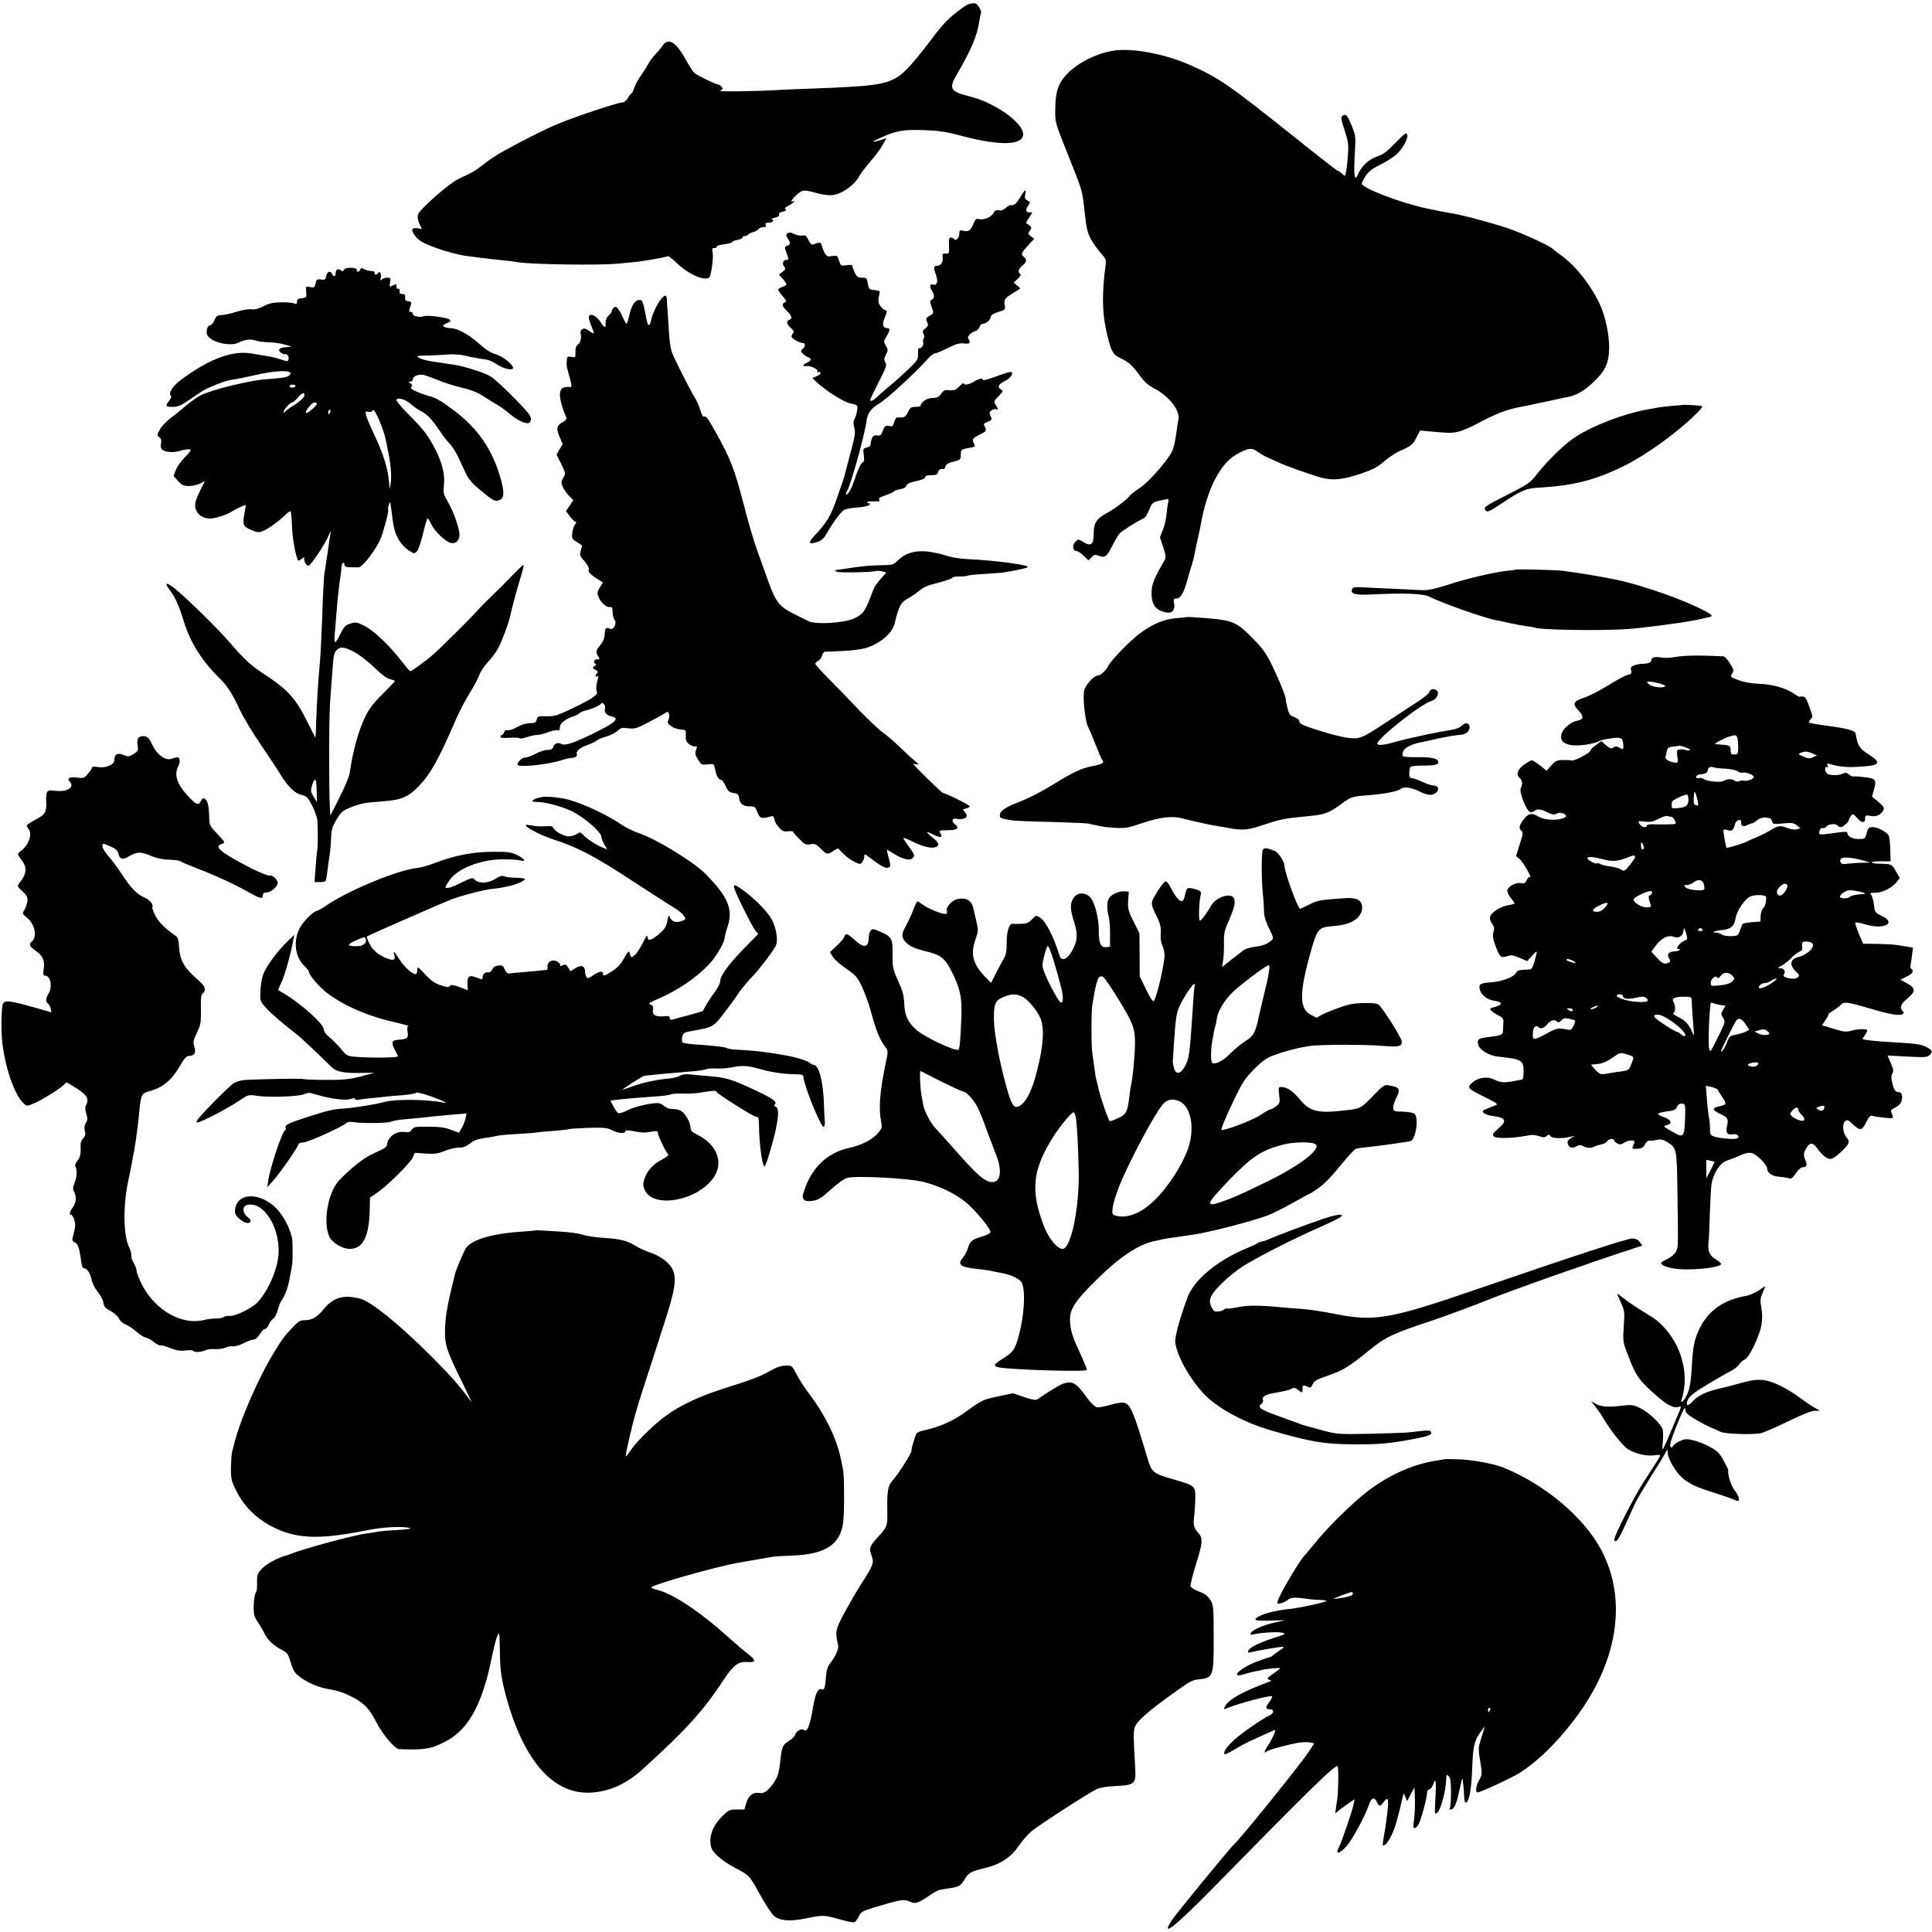 <?xml version="1.0" standalone="no"?>
<!DOCTYPE svg PUBLIC "-//W3C//DTD SVG 20010904//EN"
 "http://www.w3.org/TR/2001/REC-SVG-20010904/DTD/svg10.dtd">
<svg version="1.0" xmlns="http://www.w3.org/2000/svg"
 width="1301pt" height="1301pt" viewBox="0 0 1301 1301"
 preserveAspectRatio="xMidYMid meet">
<g transform="translate(0,1301) scale(0.1,-0.1)"
fill="#000000" stroke="none">
<path d="M6525 12983 c-26 -7 -121 -81 -165 -129 -20 -22 -60 -70 -88 -109
-109 -144 -179 -223 -224 -251 -86 -54 -164 -65 -568 -80 -91 -3 -190 -7 -220
-9 -179 -11 -433 -14 -411 -5 19 8 21 13 11 25 -7 8 -16 15 -21 15 -16 0 -144
62 -162 78 -10 8 -36 49 -58 89 -66 120 -118 152 -156 97 -10 -15 -33 -42 -50
-60 -18 -19 -40 -49 -49 -67 -9 -17 -31 -52 -49 -77 -18 -25 -38 -62 -44 -82
-7 -21 -16 -38 -19 -38 -4 0 -15 -14 -24 -30 -10 -18 -25 -30 -38 -30 -28 0
-304 -91 -420 -139 -87 -35 -214 -98 -380 -189 -36 -19 -92 -56 -125 -82 -62
-49 -83 -61 -175 -104 -68 -32 -267 -207 -276 -243 -4 -15 0 -39 10 -60 l17
-35 -25 4 c-14 3 -29 2 -35 -1 -18 -12 18 -65 59 -89 67 -38 234 -90 319 -98
25 -3 60 -7 76 -10 17 -2 55 -7 85 -10 68 -6 137 -14 170 -20 88 -15 560 -22
675 -9 33 3 80 8 105 10 57 5 222 34 228 40 3 3 30 -19 61 -48 80 -76 189
-123 218 -94 12 12 29 136 22 165 -6 28 -4 32 13 32 10 0 17 4 14 9 -3 5 19
12 49 16 30 3 55 10 55 15 0 4 16 11 35 14 19 4 35 11 35 16 0 6 6 10 14 10 8
0 21 6 28 13 7 6 22 13 33 15 11 2 25 10 31 18 6 8 21 14 34 14 16 0 20 4 16
15 -4 11 1 15 19 15 26 0 42 16 23 23 -7 2 2 7 20 11 22 5 32 12 28 21 -3 9 6
16 26 20 21 5 26 10 18 15 -9 6 -4 13 18 24 17 9 34 21 38 27 4 8 3 9 -4 5
-26 -16 -10 14 24 43 39 35 46 35 148 7 27 -7 67 -12 89 -10 63 5 152 67 185
131 7 12 30 44 52 70 76 92 88 108 108 145 l21 37 -45 -14 c-56 -17 -56 -11
-1 14 111 51 155 59 292 55 107 -4 153 -10 260 -39 262 -69 415 -64 415 11 0
78 -191 213 -361 255 -130 32 -142 52 -86 147 100 172 138 263 152 362 4 24 9
48 11 52 6 9 -15 50 -30 60 -12 8 -20 8 -51 1z"/>
<path d="M7500 12669 c-112 -17 -235 -78 -310 -152 -63 -64 -84 -125 -84 -247
-1 -84 0 -88 83 -295 105 -264 98 -239 116 -402 12 -106 18 -130 42 -175 14
-25 43 -66 64 -90 35 -39 39 -47 34 -83 -25 -188 -23 -317 4 -440 33 -143 42
-161 98 -188 54 -25 77 -46 134 -123 26 -36 56 -62 90 -79 103 -53 178 -150
164 -213 -3 -15 -8 -43 -10 -62 -14 -106 -25 -143 -49 -178 -59 -86 -149 -183
-201 -218 -31 -20 -61 -44 -68 -53 -19 -26 -98 -86 -152 -115 -71 -38 -90 -68
-90 -139 0 -74 -18 -89 -70 -57 -34 21 -34 21 -54 1 -22 -22 -18 -61 7 -61 9
0 31 -14 49 -32 l33 -32 20 21 c17 18 23 20 48 11 42 -16 54 -8 90 63 18 35
40 73 50 85 14 17 103 74 161 103 16 8 22 17 46 73 15 32 23 38 66 47 28 6 52
11 55 11 3 0 3 -12 0 -27 -4 -16 -8 -51 -11 -79 -2 -28 -13 -74 -24 -102 l-20
-50 22 -67 c21 -65 21 -67 3 -98 -59 -102 -79 -149 -81 -194 -4 -94 24 -134
103 -148 38 -6 57 21 48 66 -5 25 -2 29 17 29 27 0 49 38 73 125 9 33 22 79
30 102 7 24 16 57 19 75 3 18 12 61 20 96 8 34 17 77 20 95 42 239 130 414
240 476 80 46 106 49 147 17 19 -14 56 -35 84 -46 27 -12 58 -25 69 -31 36
-16 158 -60 240 -86 99 -32 162 -28 301 18 76 26 108 42 153 81 31 26 76 57
101 68 83 37 93 45 118 93 l25 48 76 -7 c127 -12 144 -11 192 2 25 8 68 26 95
40 158 84 215 106 334 128 14 2 59 12 100 21 41 9 86 18 100 21 14 3 32 7 40
9 8 2 31 7 50 10 60 10 114 40 177 99 81 75 106 127 109 227 2 88 -24 216 -61
296 -58 127 -162 261 -259 331 -28 20 -53 39 -56 43 -14 20 -219 114 -313 144
-121 40 -315 91 -380 100 -37 6 -65 11 -157 31 -175 36 -440 138 -440 168 0 7
12 30 26 51 19 29 44 49 95 74 39 19 87 49 108 67 46 40 87 114 77 139 -5 15
-18 6 -79 -57 -57 -59 -83 -79 -124 -92 -55 -18 -105 -65 -128 -119 -24 -58
-31 -10 -21 153 6 100 5 108 -22 174 -30 74 -38 81 -62 66 -12 -8 -10 -21 14
-96 25 -77 28 -98 23 -168 -3 -45 -9 -95 -13 -113 -6 -32 -6 -32 -27 -12 -11
10 -24 19 -29 19 -4 0 -130 98 -280 218 -453 362 -522 410 -721 497 -168 73
-382 113 -507 94z"/>
<path d="M6869 11680 c-29 -47 -38 -54 -65 -51 -5 0 -20 -8 -33 -20 -15 -14
-30 -19 -45 -15 -17 4 -26 0 -36 -19 -15 -28 -70 -50 -99 -40 -16 5 -23 -1
-36 -32 -19 -46 -32 -55 -67 -47 -25 5 -28 3 -28 -19 0 -28 -24 -54 -35 -37
-3 5 -13 10 -21 10 -12 0 -15 -10 -14 -37 3 -69 2 -74 -22 -71 -20 3 -23 -1
-20 -25 4 -33 -13 -57 -39 -57 -23 0 -23 -12 -5 -65 15 -42 5 -71 -20 -61 -22
8 -27 -13 -10 -39 20 -31 20 -52 1 -63 -14 -7 -14 -13 -1 -50 15 -41 15 -42
-14 -58 -25 -15 -27 -20 -17 -42 10 -21 8 -27 -11 -43 -18 -14 -21 -22 -13
-37 5 -10 6 -24 1 -32 -4 -7 -6 -19 -3 -27 6 -16 -16 -45 -28 -37 -5 3 -8 -14
-7 -37 1 -40 -2 -45 -68 -108 -38 -36 -90 -83 -116 -104 -25 -21 -63 -53 -83
-72 -35 -34 -55 -43 -55 -27 0 4 26 57 57 119 51 99 56 115 45 133 -10 17 -10
26 4 52 15 29 15 33 -1 60 -16 27 -15 30 4 62 24 39 27 56 7 56 -32 0 -38 27
-17 74 14 34 16 46 7 46 -17 0 -47 34 -50 57 -2 10 0 30 5 46 4 15 4 28 -2 28
-5 1 -13 3 -19 4 -5 1 -19 3 -30 4 -15 1 -21 11 -26 41 -6 37 -9 40 -39 40
-27 0 -35 6 -49 34 -9 19 -16 39 -16 45 0 7 -13 9 -39 5 -38 -6 -39 -5 -51 31
-11 35 -14 36 -46 31 -27 -6 -36 -3 -48 16 -8 13 -18 36 -21 51 -7 28 -12 29
-62 10 -7 -3 -20 11 -29 31 -14 29 -22 34 -40 30 -13 -3 -37 1 -55 10 -24 12
-35 13 -46 5 -11 -10 -11 -15 2 -35 20 -31 19 -41 -4 -49 -19 -6 -19 -8 -5
-47 17 -50 17 -48 -1 -48 -22 0 -30 -27 -14 -46 11 -14 9 -19 -11 -34 l-25
-19 21 -23 c37 -41 38 -48 5 -59 -17 -6 -31 -15 -31 -20 0 -4 14 -24 31 -44
26 -29 28 -36 15 -41 -24 -9 -20 -27 14 -59 33 -32 38 -50 15 -59 -22 -8 -18
-30 11 -55 19 -17 23 -26 15 -34 -6 -6 -11 -17 -11 -23 0 -13 54 -44 77 -44
18 0 17 -25 -2 -40 -14 -12 -14 -15 1 -31 9 -10 25 -21 35 -24 26 -9 24 -23
-6 -37 -29 -13 -34 -28 -7 -23 27 5 85 -22 76 -36 -4 -7 -3 -9 4 -5 6 3 13 2
17 -4 4 -6 -8 -16 -25 -23 l-30 -13 33 -31 c66 -60 185 -134 229 -141 34 -6
43 -12 42 -27 -3 -33 -9 -59 -21 -79 -7 -13 -7 -30 -1 -53 10 -39 8 -53 -34
-208 -16 -60 -31 -117 -33 -125 -2 -8 -23 -72 -48 -142 -44 -127 -67 -164
-161 -265 -36 -40 -29 -50 23 -34 29 8 46 22 62 49 58 99 106 162 129 171 14
5 54 12 89 14 35 3 68 10 74 16 8 8 8 11 -1 11 -7 0 -12 4 -12 8 0 4 20 7 45
6 36 -2 44 1 36 10 -8 10 2 17 44 31 30 11 55 22 55 26 0 4 18 10 39 14 25 4
41 13 44 24 3 12 22 22 66 31 38 8 61 18 61 26 0 10 13 14 41 14 32 0 42 4 46
20 5 19 15 25 36 21 5 -1 11 7 14 18 3 14 20 24 54 32 46 12 49 15 49 46 0 35
3 38 63 48 33 5 36 8 27 25 -17 31 -12 39 35 62 48 23 51 28 35 58 -8 15 -5
20 21 29 22 8 29 15 25 26 -3 8 -9 22 -12 30 -6 15 33 38 49 28 11 -7 8 6 -8
31 -14 21 -13 25 19 58 32 32 33 35 15 46 -25 16 -15 35 26 55 36 17 62 52 46
62 -6 3 -51 -10 -100 -29 -50 -18 -91 -30 -91 -25 0 15 -28 10 -62 -11 -35
-21 -68 -26 -68 -11 0 5 -14 -4 -30 -21 -25 -25 -37 -29 -66 -26 -31 4 -39 0
-57 -24 -16 -22 -29 -28 -58 -28 -36 0 -79 -28 -79 -52 0 -4 -16 -8 -35 -8
-29 0 -36 -5 -51 -35 -15 -33 -27 -39 -66 -36 -12 2 -20 -9 -26 -31 -6 -21
-14 -32 -23 -29 -34 9 -42 4 -54 -29 -10 -30 -16 -35 -39 -32 -29 3 -38 -12
-45 -69 -1 -4 -12 -10 -26 -13 -23 -6 -24 -9 -18 -51 4 -35 2 -46 -10 -51 -9
-3 -28 -42 -43 -87 -28 -85 -50 -127 -65 -127 -5 0 -3 10 5 23 24 37 120 381
131 472 8 54 28 83 85 117 56 34 248 211 333 307 15 17 34 31 42 31 9 0 48 16
87 36 57 29 80 35 110 31 39 -5 47 4 29 32 -10 15 15 41 52 54 11 4 21 16 24
27 3 11 13 20 22 20 23 1 48 22 52 45 3 14 19 24 52 34 46 14 48 16 43 45 -7
39 -2 46 54 81 25 15 47 29 49 31 2 2 -7 12 -20 22 l-23 19 28 26 c16 15 23
28 16 32 -18 11 -11 36 15 57 29 22 32 40 10 58 -22 18 -19 26 27 76 l42 46
-22 17 c-20 15 -21 18 -7 38 14 20 14 23 -6 37 l-21 15 22 35 22 36 -21 0
c-25 0 -27 17 -6 47 14 20 14 23 -6 33 -17 9 -20 18 -15 41 3 16 3 29 1 29 -3
0 -19 -22 -36 -50z"/>
<path d="M2316 11193 c-5 -12 -9 -13 -21 -3 -18 15 -35 5 -35 -21 0 -23 -15
-25 -24 -4 -9 25 -33 17 -39 -13 -5 -25 -10 -28 -35 -24 -27 3 -31 1 -37 -27
-6 -27 -9 -30 -37 -24 -29 6 -30 5 -26 -33 3 -37 2 -39 -29 -42 -26 -3 -33 -8
-33 -24 0 -16 -4 -18 -17 -12 -10 5 -49 9 -88 8 -55 0 -81 -6 -120 -26 -34
-17 -60 -24 -82 -21 -18 3 -62 -4 -102 -17 -38 -12 -84 -22 -102 -22 -26 -1
-34 -7 -45 -35 -8 -18 -21 -33 -29 -33 -19 0 -31 -48 -18 -69 30 -48 155 -76
210 -48 40 21 83 26 113 14 14 -5 54 -11 90 -12 36 -1 85 -8 110 -16 l45 -14
-42 -3 c-47 -3 -58 -23 -23 -42 11 -6 20 -8 20 -4 0 3 6 1 14 -5 8 -7 12 -20
9 -30 -4 -17 -7 -17 -56 0 -29 9 -73 20 -99 23 -26 4 -67 10 -90 15 -130 24
-287 -34 -481 -178 -54 -39 -87 -94 -66 -106 5 -4 1 -18 -11 -32 -29 -37 -25
-43 23 -43 36 0 56 9 123 55 43 31 93 62 109 69 87 39 136 56 181 61 27 4 83
15 124 25 164 40 295 41 247 1 -15 -12 -52 -18 -157 -25 -105 -7 -359 -69
-435 -106 -23 -11 -67 -42 -98 -68 -30 -26 -79 -66 -109 -88 -29 -23 -63 -58
-73 -79 -19 -35 -19 -37 -2 -49 12 -10 15 -21 11 -43 -4 -20 -1 -33 10 -42 19
-16 73 -20 111 -9 42 13 75 16 79 9 3 -4 -15 -26 -40 -51 -24 -24 -51 -62 -60
-85 l-15 -41 31 -34 c25 -27 38 -33 73 -33 23 0 57 8 75 17 l32 16 -29 -57
c-16 -32 -31 -70 -35 -85 -13 -58 33 -110 98 -110 36 0 119 27 146 47 14 10
86 45 94 45 2 0 0 -19 -5 -42 -18 -92 -14 -103 41 -126 45 -19 54 -19 83 -7
35 14 112 71 153 112 14 14 28 22 31 19 4 -3 7 -46 9 -94 1 -75 25 -209 41
-235 3 -4 14 0 25 10 11 9 18 13 17 8 -5 -19 12 -55 27 -55 16 0 111 142 138
205 14 34 16 36 11 10 -6 -37 -12 -76 -20 -135 -10 -65 -14 -91 -20 -130 -3
-19 -7 -87 -10 -150 -7 -205 -16 -404 -20 -440 -12 -130 -22 -288 -26 -417 -1
-57 -4 -101 -6 -100 -1 2 -23 46 -49 97 -83 170 -134 226 -314 343 -68 44
-127 99 -210 197 -76 90 -292 301 -372 366 -60 47 -75 43 -34 -10 36 -48 61
-103 94 -211 45 -145 123 -268 248 -390 44 -43 85 -107 129 -205 22 -47 82
-148 135 -225 52 -77 115 -171 138 -210 53 -85 101 -131 146 -139 29 -6 38
-15 67 -69 18 -34 34 -80 36 -102 5 -61 4 -177 -1 -201 -2 -11 -7 -64 -11
-117 l-7 -97 35 0 c20 0 38 3 40 8 3 4 8 34 12 67 3 33 10 78 14 101 4 22 9
73 10 113 2 62 7 81 36 130 28 48 43 62 82 78 75 32 108 38 233 47 125 9 170
29 241 103 78 81 132 177 249 448 24 55 66 135 93 178 27 43 56 97 64 120 8
23 34 62 57 87 24 25 56 67 70 94 24 43 73 173 81 216 7 36 46 182 70 259 14
46 23 86 21 88 -2 2 -34 -29 -72 -68 -38 -40 -102 -104 -143 -143 -41 -39 -83
-82 -95 -96 -27 -33 -251 -256 -296 -295 -50 -44 -148 -115 -157 -115 -4 0
-30 30 -58 67 -76 100 -190 209 -252 239 -49 24 -58 26 -93 15 -33 -10 -43
-20 -66 -66 -37 -76 -46 -78 -40 -8 3 32 8 99 12 148 4 50 8 97 9 105 1 8 6
47 10 85 5 39 10 73 11 78 1 4 2 21 3 37 1 30 21 44 21 15 0 -10 11 -15 38
-15 20 0 45 0 55 -1 29 0 126 128 154 204 23 63 53 180 47 188 -2 4 0 18 5 31
9 21 10 21 11 3 1 -11 3 -27 5 -36 1 -8 6 -42 10 -75 11 -96 48 -162 117 -207
27 -17 28 -16 45 0 10 10 29 64 42 121 13 56 27 102 30 102 3 0 15 -18 25 -40
24 -49 95 -117 132 -126 37 -9 64 23 57 69 -9 57 -43 150 -77 207 -30 51 -32
59 -26 119 7 75 -18 165 -75 266 -42 75 -70 110 -167 208 -43 43 -78 85 -78
92 0 23 60 7 95 -25 17 -15 44 -35 62 -44 42 -21 73 -50 112 -106 17 -25 39
-55 48 -68 9 -13 29 -37 44 -53 15 -17 40 -55 54 -85 14 -30 37 -79 51 -110
20 -43 44 -70 101 -117 87 -72 98 -77 130 -63 31 15 30 61 -3 168 -58 187
-155 322 -319 443 -78 58 -115 79 -160 89 -16 4 -51 17 -78 28 -36 16 -45 24
-37 33 8 10 6 16 -7 24 -17 10 -17 10 0 11 9 0 17 7 17 15 0 22 37 37 72 30
17 -4 62 -20 101 -36 38 -16 110 -39 159 -50 57 -13 105 -32 136 -53 26 -17
70 -44 97 -60 28 -16 67 -45 89 -64 38 -34 92 -62 120 -62 21 0 28 30 13 54
-33 50 -222 237 -263 261 -45 27 -185 71 -254 80 -19 2 -48 7 -65 10 -16 2
-50 7 -75 11 -46 6 -100 25 -100 34 0 3 33 6 73 6 39 1 100 4 135 7 37 3 85
-1 115 -8 29 -8 73 -16 99 -20 58 -7 73 -12 118 -41 40 -26 95 -39 104 -26 11
18 -63 81 -115 96 -34 10 -70 33 -112 71 -71 63 -147 105 -191 105 -17 0 -38
5 -46 10 -12 7 -8 12 18 23 26 11 30 16 20 25 -17 14 -148 31 -172 23 -27 -11
-76 -1 -76 15 0 8 -7 14 -15 14 -11 0 -12 5 -5 26 14 37 13 42 -12 46 -17 2
-22 9 -20 26 3 17 -2 22 -17 22 -12 0 -20 3 -20 8 3 19 -2 33 -11 27 -5 -3
-10 3 -10 15 0 17 -3 19 -19 10 -29 -15 -31 -13 -24 20 5 27 3 30 -19 30 -13
0 -30 -6 -37 -12 -10 -11 -11 -8 -7 14 5 28 -8 47 -19 28 -9 -14 -25 -12 -22
3 1 7 -8 12 -23 12 -14 0 -35 6 -47 12 -17 10 -22 10 -27 -2 -6 -18 -27 -20
-23 -3 3 19 -80 20 -87 1z m-326 -783 c0 -5 -9 -10 -20 -10 -11 0 -20 5 -20
10 0 6 9 10 20 10 11 0 20 -4 20 -10z m60 -61 c0 -15 -31 -44 -80 -74 -25 -15
-48 -33 -52 -39 -6 -8 -8 -8 -8 0 0 15 43 64 57 64 6 0 24 15 40 34 26 31 43
37 43 15z m84 -57 c2 -4 -13 -22 -35 -40 -29 -25 -39 -29 -39 -17 0 17 43 65
59 65 5 0 12 -3 15 -8z m90 -57 c-4 -8 -8 -15 -10 -15 -2 0 -4 7 -4 15 0 8 4
15 10 15 5 0 7 -7 4 -15z m316 -25 c19 -38 48 -116 55 -149 2 -9 11 -51 19
-93 19 -88 25 -180 15 -223 l-7 -30 -1 35 c-6 96 -36 196 -104 340 -25 52 -48
108 -52 124 -5 25 -4 28 14 23 12 -3 24 -1 27 4 9 15 13 11 34 -31z m-154
-1591 c33 -17 93 -63 134 -103 49 -48 86 -76 108 -80 17 -4 32 -10 32 -12 0
-2 -37 -41 -83 -87 -63 -62 -92 -100 -119 -157 -45 -92 -83 -232 -103 -375 -3
-22 -33 -95 -67 -162 -34 -68 -62 -123 -62 -123 -11 0 -13 624 -3 765 4 55 10
134 13 175 10 141 12 151 30 171 24 27 53 24 120 -12z m-255 -901 c1 -24 2
-58 3 -75 1 -18 1 -33 0 -33 -1 0 -12 16 -23 36 -19 31 -20 40 -10 75 16 51
29 50 30 -3z"/>
<path d="M4453 10998 c-25 -29 -61 -103 -69 -146 -8 -41 -21 -41 -29 1 -26
133 -28 137 -50 137 -30 0 -53 -38 -68 -106 -6 -30 -14 -54 -18 -54 -4 0 -12
15 -20 33 -7 17 -21 45 -32 60 -15 22 -22 25 -33 16 -8 -6 -14 -17 -14 -23 0
-6 -9 -19 -20 -29 -17 -14 -26 -42 -21 -69 2 -17 -19 -6 -30 15 -15 28 -48 57
-65 57 -23 0 -25 -18 -4 -70 26 -65 26 -65 -11 -39 -24 17 -35 20 -48 12 -9
-6 -14 -17 -12 -25 8 -32 2 -62 -16 -77 -14 -11 -19 -27 -18 -53 1 -35 0 -37
-27 -31 -22 4 -28 2 -30 -13 0 -11 -2 -26 -3 -34 0 -8 3 -28 8 -45 31 -110 31
-115 11 -111 -11 2 -29 0 -41 -5 -36 -13 -28 -88 20 -199 5 -10 -3 -21 -23
-32 -42 -24 -46 -41 -22 -99 l21 -49 -21 -36 -20 -35 31 -63 c30 -62 31 -65
14 -93 -14 -26 -15 -35 -4 -60 7 -17 26 -44 42 -61 l30 -30 -25 -37 -25 -37
25 -33 c14 -19 31 -36 37 -38 9 -3 9 -8 -1 -19 -7 -8 -15 -33 -18 -55 -5 -38
-3 -42 30 -63 20 -12 36 -22 36 -23 0 -1 -4 -17 -9 -35 -9 -30 -7 -37 25 -71
20 -23 32 -45 29 -54 -7 -17 10 -36 60 -67 l35 -22 -21 -34 c-18 -30 -19 -39
-9 -63 16 -39 54 -73 76 -69 15 2 19 -4 19 -33 0 -20 6 -44 13 -52 18 -21 -5
-70 -27 -62 -32 13 -36 9 -39 -34 -2 -32 -12 -54 -32 -78 -29 -32 -30 -51 -7
-80 7 -10 4 -13 -12 -13 -12 0 -21 -6 -21 -15 0 -8 5 -15 12 -15 6 0 3 -6 -7
-14 -18 -13 -18 -14 4 -26 17 -9 20 -15 12 -23 -15 -15 -14 -30 1 -21 8 5 9 0
4 -17 -12 -42 -14 -74 -6 -90 10 -18 -53 -57 -200 -125 -70 -33 -94 -39 -142
-37 -54 1 -58 0 -64 -23 -5 -20 -12 -24 -47 -24 -25 0 -57 -10 -85 -26 -24
-14 -52 -24 -63 -21 -12 3 -20 -1 -24 -14 -4 -10 -11 -19 -16 -19 -5 0 -9 -5
-9 -11 0 -8 21 -10 65 -7 36 2 65 1 65 -4 0 -4 21 0 48 8 26 9 57 15 69 15 13
0 44 7 70 17 27 10 56 17 66 14 13 -2 17 3 17 21 0 26 39 57 90 72 14 4 32 14
41 22 9 7 28 16 41 18 36 7 95 33 103 45 11 18 36 -10 29 -32 -7 -25 10 -45
46 -53 57 -12 22 -44 -135 -119 -123 -60 -181 -79 -205 -66 -24 13 -47 4 -55
-21 -5 -14 -16 -19 -39 -19 -18 0 -55 -12 -82 -27 -27 -14 -59 -26 -70 -25
-22 2 -61 -43 -46 -51 27 -15 220 8 297 35 17 6 42 12 56 13 34 2 49 13 43 28
-7 19 24 44 76 62 24 9 51 21 60 29 8 7 36 19 62 26 26 7 60 24 75 37 23 22
32 24 73 19 42 -6 56 -2 133 38 47 25 97 52 111 61 23 15 25 15 31 -4 3 -11 1
-29 -4 -40 -9 -16 -6 -23 19 -41 16 -12 46 -22 65 -23 35 -2 35 -3 33 -40 -2
-31 3 -43 22 -58 14 -11 32 -17 41 -15 14 3 15 -1 6 -24 -9 -22 -6 -34 13 -65
22 -35 25 -37 66 -32 42 4 42 4 49 -32 9 -46 22 -71 39 -71 7 0 21 -19 32 -42
16 -36 25 -44 53 -48 29 -4 35 -9 38 -35 5 -38 27 -55 73 -55 32 0 37 -4 49
-36 15 -42 28 -49 75 -36 33 10 35 9 41 -17 3 -15 17 -40 32 -55 20 -22 32
-27 59 -24 19 2 34 1 34 -2 0 -4 19 -26 42 -49 37 -38 45 -42 75 -36 30 5 38
2 69 -29 42 -42 44 -42 85 -17 l31 19 37 -37 c21 -21 55 -45 76 -55 37 -18 39
-18 52 0 7 10 13 26 13 37 0 18 2 18 33 -5 73 -57 108 -76 126 -71 20 5 21 12
2 79 -6 21 -9 39 -8 41 2 1 19 -8 38 -21 52 -35 107 -52 126 -40 27 17 25 27
-17 83 -22 30 -39 56 -36 58 2 2 26 -7 53 -20 67 -35 127 -51 157 -43 37 9 32
29 -14 66 -23 18 -39 34 -37 36 2 2 22 -6 45 -18 46 -22 63 -18 44 12 -11 17
-8 19 45 19 68 0 88 14 54 40 -28 21 -20 45 13 37 29 -7 66 3 66 19 0 8 -7 21
-15 29 -14 14 -13 16 10 22 14 3 25 10 25 14 0 9 -164 90 -180 90 -8 0 -200
188 -200 196 0 1 10 0 23 -3 18 -4 16 0 -13 24 -19 15 -66 58 -105 96 -38 37
-88 80 -111 95 -22 15 -94 83 -160 151 -65 69 -158 165 -206 213 -49 49 -88
93 -88 98 0 5 9 14 20 20 11 6 23 22 26 35 3 14 11 25 18 26 6 0 58 2 116 5
57 2 129 11 159 20 99 29 184 103 197 172 4 20 15 60 25 87 16 42 27 55 67 77
26 15 60 38 75 52 15 14 46 30 70 37 103 27 147 41 152 50 3 4 25 8 49 7 24 0
48 2 54 6 5 3 56 8 113 11 57 4 115 8 129 10 103 18 147 28 159 35 25 14 -211
46 -404 55 -56 3 -112 12 -148 25 -32 11 -91 23 -131 27 -83 6 -144 -14 -193
-64 -26 -26 -34 -28 -108 -29 -44 -1 -101 -4 -127 -8 -27 -3 -67 -8 -90 -12
-24 -3 -52 -7 -63 -9 -11 -2 -24 -4 -30 -5 -5 -1 -1 -5 10 -10 20 -8 236 -4
265 5 8 3 27 1 42 -3 l27 -7 -38 -43 c-22 -24 -44 -55 -49 -70 -54 -147 -65
-164 -127 -195 -64 -32 -260 -45 -310 -20 -11 5 -49 24 -85 42 -111 54 -134
82 -185 222 -18 52 -52 146 -75 209 -23 63 -66 210 -95 325 -57 220 -87 299
-183 470 -55 100 -69 118 -84 109 -4 -3 -14 17 -22 44 -8 27 -26 68 -41 91
-30 49 -126 238 -149 295 -9 22 -19 86 -22 150 -4 61 -8 125 -9 141 -2 17 -4
45 -4 63 -1 38 -10 40 -38 10z"/>
<path d="M11337 10284 c-1 -1 -36 -4 -77 -7 -41 -4 -86 -9 -100 -12 -14 -3
-50 -9 -80 -15 -146 -27 -352 -106 -463 -177 -76 -48 -188 -156 -265 -253 -48
-62 -58 -69 -206 -144 -138 -70 -154 -80 -146 -97 13 -23 21 -20 132 54 110
73 148 89 226 93 243 14 386 51 587 151 143 72 347 219 465 335 53 51 61 63
45 65 -33 4 -116 8 -118 7z"/>
<path d="M10207 9174 c-1 -1 -29 -5 -62 -8 -92 -11 -267 -52 -399 -95 -88 -28
-132 -37 -170 -35 -28 1 -114 5 -191 9 -77 3 -170 8 -207 10 -55 3 -67 1 -73
-13 -12 -32 20 -40 133 -35 217 11 348 6 390 -16 73 -39 371 -144 441 -156 17
-3 59 -12 93 -20 35 -8 86 -17 113 -21 28 -3 52 -8 55 -9 28 -17 442 -24 630
-11 117 8 433 51 495 68 22 5 45 11 52 12 41 7 19 23 -112 83 -133 61 -381
143 -510 169 -143 28 -220 41 -360 60 -45 6 -312 13 -318 8z"/>
<path d="M7987 8854 c-1 -1 -33 -4 -70 -7 -79 -7 -155 -39 -237 -99 -67 -49
-196 -181 -217 -222 -18 -35 -52 -65 -74 -66 -22 0 -78 -61 -87 -96 -13 -46 4
-206 26 -251 11 -21 34 -76 52 -123 18 -47 37 -91 43 -98 15 -19 0 -28 -67
-41 -73 -14 -129 -40 -273 -129 -61 -38 -156 -87 -210 -108 -105 -41 -138 -62
-140 -93 -2 -20 6 -23 80 -35 15 -3 136 -8 270 -11 133 -4 245 -9 248 -11 3
-2 19 -6 35 -8 16 -3 40 -8 54 -11 14 -4 57 -8 96 -10 61 -3 86 1 175 32 126
42 205 51 280 30 58 -16 182 -43 239 -52 19 -3 46 -7 60 -10 91 -18 133 -15
218 14 115 38 156 48 225 55 31 3 83 9 115 12 92 9 123 21 196 74 76 56 79 56
186 65 112 8 203 26 222 42 20 18 73 11 128 -17 54 -28 90 -29 114 -5 20 20
10 45 -19 45 -13 0 -47 11 -77 25 -29 14 -61 25 -70 25 -14 0 -18 8 -18 33 0
17 4 37 8 42 4 6 43 10 87 10 83 -1 108 7 99 30 -8 20 -57 28 -151 26 -45 -1
-84 3 -87 8 -4 5 -1 21 5 35 11 24 63 48 129 60 14 2 43 9 65 14 22 6 56 13
75 16 19 3 46 8 60 11 13 2 40 6 58 7 38 2 67 34 56 62 -8 21 -30 20 -53 -3
-11 -11 -41 -23 -68 -26 -74 -11 -280 -54 -358 -76 -90 -26 -132 -31 -140 -19
-15 25 294 271 363 289 33 9 56 49 40 68 -16 19 -46 16 -53 -7 -3 -11 -40 -41
-81 -67 -41 -27 -132 -86 -202 -132 -172 -114 -186 -120 -269 -109 -38 5 -125
27 -195 50 -102 32 -128 44 -128 59 0 11 -12 22 -34 30 -30 11 -36 19 -47 63
-7 28 -12 54 -11 58 3 13 -44 129 -93 230 -37 75 -64 113 -118 168 -131 133
-137 135 -415 154 -23 1 -43 2 -45 0z"/>
<path d="M11289 8587 c-36 -7 -81 -9 -100 -5 -40 8 -69 2 -69 -17 0 -16 -22
-25 -60 -25 -16 0 -41 -5 -55 -10 -22 -8 -26 -15 -21 -34 5 -21 2 -25 -24 -31
-16 -3 -73 -34 -127 -68 -54 -34 -127 -72 -163 -84 -77 -26 -84 -42 -40 -88
38 -40 35 -60 -12 -69 -40 -7 -95 -54 -103 -89 -11 -41 9 -64 62 -74 49 -9
153 5 193 27 10 6 46 14 80 18 64 9 76 4 80 -33 5 -42 1 -46 -23 -31 -15 10
-27 12 -37 6 -21 -14 -25 -13 -58 14 l-29 25 -36 -26 c-21 -14 -37 -32 -37
-38 0 -14 -109 -71 -125 -66 -5 2 -31 3 -58 3 -41 0 -51 -4 -80 -36 l-32 -36
-44 35 c-24 19 -49 35 -56 35 -7 0 -31 -14 -53 -30 -45 -32 -55 -67 -27 -90
17 -14 19 -43 6 -68 -13 -24 39 -156 63 -160 10 -2 23 1 29 7 16 16 43 13 88
-9 28 -15 44 -18 57 -11 22 12 48 9 64 -7 8 -8 5 -14 -16 -22 -46 -17 -127
-12 -164 10 -45 27 -66 25 -95 -10 -35 -41 -43 -69 -23 -83 14 -11 13 -20 -10
-92 l-25 -80 24 -20 c24 -19 88 -133 69 -121 -5 3 -14 -6 -21 -20 -10 -22 -17
-25 -40 -21 -35 7 -91 -25 -91 -52 0 -11 12 -34 26 -51 15 -17 25 -33 22 -35
-2 -3 -21 -7 -43 -11 -48 -7 -111 -47 -120 -75 -5 -14 0 -30 12 -48 15 -21 17
-32 10 -57 -7 -24 -4 -45 13 -92 28 -77 38 -85 79 -71 27 9 40 8 83 -11 l52
-22 33 36 c38 41 38 41 17 -35 -15 -52 -19 -58 -43 -58 -52 0 -76 -6 -83 -23
-11 -26 -97 -59 -167 -63 -73 -5 -85 -12 -76 -48 10 -38 50 -70 97 -76 56 -8
59 -27 7 -41 -37 -10 -40 -13 -27 -26 8 -8 30 -23 49 -32 26 -13 34 -23 33
-42 -1 -14 -2 -39 -3 -57 -1 -34 -4 -35 -116 -49 -49 -6 -59 -15 -51 -48 9
-36 71 -74 131 -81 163 -17 175 -25 175 -100 0 -37 -4 -55 -12 -56 -7 0 -22
-2 -33 -5 -77 -17 -111 -16 -150 5 -54 28 -126 13 -165 -34 -18 -22 -5 -32
109 -88 66 -33 80 -43 65 -49 -11 -4 -37 -14 -58 -23 -34 -13 -38 -17 -25 -29
8 -8 30 -16 49 -19 103 -14 113 -32 48 -88 -34 -30 -40 -40 -31 -50 18 -19
136 -15 245 7 15 3 43 0 62 -7 28 -10 38 -10 51 1 14 12 18 12 25 0 10 -16 72
-19 130 -6 l35 7 -27 -15 c-19 -12 -25 -21 -21 -37 8 -28 29 -35 59 -18 20 10
29 10 44 1 24 -14 55 -15 79 -2 10 5 31 11 46 14 16 3 33 12 37 21 10 16 48
21 48 5 0 -5 9 -14 21 -20 16 -9 26 -8 44 4 32 21 79 22 71 1 -3 -8 -9 -21
-12 -29 -4 -11 3 -14 31 -12 29 1 40 8 52 29 8 16 21 27 31 26 9 -2 32 1 50 5
25 6 40 3 68 -14 66 -42 66 -40 70 -353 5 -362 6 -355 -11 -387 -8 -16 -35
-38 -61 -50 -39 -19 -44 -25 -32 -36 7 -8 40 -19 73 -25 99 -19 325 3 325 30
0 5 -16 18 -35 30 -42 25 -56 55 -50 113 3 24 7 113 9 198 3 85 8 173 11 195
12 75 59 146 105 160 14 4 51 18 82 32 40 18 65 23 85 18 33 -8 103 -79 103
-104 0 -29 34 -52 81 -55 24 -2 53 -7 65 -10 16 -6 26 1 47 33 16 24 35 41 47
41 27 0 32 13 16 51 -14 35 -12 47 14 87 21 31 41 27 69 -14 13 -19 37 -44 52
-55 34 -24 53 -17 117 44 46 45 51 61 26 88 -24 27 -30 92 -10 108 15 12 21
10 49 -16 53 -50 64 -49 93 8 22 44 28 50 47 44 12 -4 49 -9 81 -12 63 -6 60
-8 40 41 -3 8 6 18 24 25 16 7 35 23 42 35 16 31 10 71 -12 71 -24 0 -34 14
-46 64 -8 32 -7 49 1 62 9 14 7 29 -10 69 l-22 52 133 -7 c117 -6 134 -5 149
10 25 24 21 32 -22 55 -38 19 -62 22 -277 35 -82 5 -145 13 -151 18 -2 2 6 15
17 29 10 14 16 28 13 32 -10 9 -64 7 -107 -5 -31 -9 -50 -7 -95 6 -31 9 -66
20 -79 24 l-23 6 25 38 c14 20 22 37 18 37 -4 0 9 10 28 21 19 12 43 30 54 41
23 25 42 22 201 -24 130 -39 196 -50 217 -37 10 7 10 11 0 21 -22 22 -13 46
33 85 57 47 56 69 -4 102 l-44 24 41 20 c40 18 53 39 33 52 -6 3 -8 15 -5 28
2 12 7 43 10 69 l6 47 -33 5 c-19 3 -52 9 -74 12 -22 4 -83 7 -135 8 l-94 1
-29 68 c-16 38 -26 72 -23 75 4 3 30 -2 60 -11 130 -41 224 5 115 57 -42 20
-44 23 -50 74 -4 29 -12 59 -19 67 -9 11 -5 14 29 13 46 0 115 34 144 74 l20
26 -27 46 c-28 48 -28 48 -113 50 -70 2 -61 16 11 16 l67 0 -2 78 c-1 42 -6
84 -10 94 -13 25 -73 58 -107 58 -28 0 -32 -4 -42 -40 -10 -39 -12 -40 -55
-40 -42 0 -75 18 -75 42 0 7 -17 8 -47 4 -121 -17 -143 -18 -143 -8 0 22 12
41 24 36 7 -3 19 2 26 11 14 17 65 21 75 5 3 -5 13 -10 21 -10 15 0 54 35 54
48 0 5 6 17 14 27 13 17 15 17 43 -15 31 -35 53 -34 53 2 0 18 4 19 35 14 39
-8 69 5 86 36 10 18 6 25 -32 58 l-43 36 13 47 c19 66 12 75 -61 83 -35 5 -69
7 -76 5 -8 -1 -22 5 -32 14 -14 13 -23 14 -39 6 -27 -15 -94 -14 -109 1 -16
16 -16 52 0 42 8 -5 9 -2 5 11 -6 14 -4 16 15 10 58 -17 108 -23 182 -19 158
7 174 25 76 86 -59 37 -73 61 -84 138 -3 20 -58 35 -194 53 -62 8 -116 17
-119 21 -3 3 1 14 10 23 16 19 17 14 -23 121 -8 21 -19 32 -31 32 -10 0 -20
-1 -21 -2 -2 -2 -16 7 -33 18 -55 39 -143 65 -234 69 -56 2 -106 11 -144 25
-56 21 -58 22 -43 44 13 21 12 26 -15 69 -16 26 -35 47 -42 47 -6 1 -66 3
-132 5 -71 2 -147 -1 -186 -8z m-109 -181 c35 -11 41 -16 27 -21 -25 -10 -88
1 -106 20 -14 13 -13 15 9 15 14 0 45 -7 70 -14z m517 -358 c4 -7 8 -37 8 -65
0 -44 -3 -53 -17 -53 -10 0 -21 0 -25 0 -5 0 -8 11 -9 25 -1 33 -4 36 -55 40
-24 2 -46 4 -49 4 -11 2 61 41 92 50 45 13 46 13 55 -1z m-343 -72 c22 -8 33
-16 25 -18 -8 -3 -21 -2 -29 2 -8 3 -21 5 -27 4 -7 -1 -18 -2 -24 -3 -6 -1 -8
-17 -4 -45 7 -42 6 -43 -18 -41 -35 4 -67 23 -62 38 2 6 6 24 9 39 5 22 12 27
44 31 20 2 39 4 42 5 3 1 23 -4 44 -12z m851 -40 l30 -13 -26 -12 c-21 -11
-33 -10 -65 4 -35 15 -37 18 -19 25 28 12 46 11 80 -4z m-588 -102 c35 -2 72
-9 84 -18 12 -8 28 -12 35 -9 17 6 74 -15 74 -28 0 -14 -41 -31 -65 -26 -13 2
-29 0 -36 -4 -7 -4 -21 -2 -32 6 -17 12 -49 10 -72 -4 -16 -11 -100 -4 -126
10 -13 7 -25 12 -26 11 -2 -1 -10 -2 -19 -2 -26 0 -9 25 18 26 31 1 48 11 48
29 0 17 20 25 40 18 8 -4 43 -8 77 -9z m-184 -220 c5 -27 3 -31 -12 -27 -13 3
-17 13 -16 41 1 20 3 42 4 47 3 13 16 -22 24 -61z m-63 11 c0 -40 -17 -53 -76
-57 -40 -3 -41 -2 -35 42 1 11 76 48 99 49 7 1 12 -12 12 -34z m-116 -115 c7
0 18 -11 24 -25 12 -25 11 -25 -41 -26 -28 -1 -73 -1 -99 0 -29 2 -48 -2 -48
-8 0 -19 -35 -12 -49 10 -13 21 -12 22 35 16 37 -4 56 0 93 19 25 14 51 22 59
19 7 -3 19 -5 26 -5z m666 -10 c4 0 10 -9 13 -21 5 -19 10 -20 74 -14 59 6 71
4 93 -13 l24 -19 -22 -7 c-13 -5 -40 -1 -65 8 -51 19 -59 18 -117 -16 -25 -15
-63 -34 -85 -43 -22 -9 -51 -22 -65 -29 -27 -15 -140 -50 -144 -44 -6 9 -23
114 -20 120 3 4 15 3 29 -2 27 -10 39 0 49 42 7 29 46 37 41 8 -3 -22 16 -30
39 -17 12 6 27 12 34 13 8 1 21 9 30 17 19 17 51 26 70 21 8 -2 17 -4 22 -4z
m-850 -197 c0 -7 -4 -13 -10 -13 -5 0 -10 12 -10 28 0 21 2 24 10 12 5 -8 10
-21 10 -27z m-60 -64 c0 -7 -16 -31 -36 -55 -33 -41 -37 -43 -57 -30 -12 8
-44 17 -71 21 -27 3 -58 11 -68 16 -11 6 -22 8 -25 5 -8 -7 -63 22 -63 34 0
14 33 12 103 -6 66 -17 99 -15 162 10 49 19 55 19 55 5z m1538 -24 l47 -13
-55 -2 c-30 0 -74 -3 -97 -6 -34 -5 -44 -2 -49 11 -14 37 43 40 154 10z
m-1074 -161 c4 -14 4 -29 2 -33 -9 -14 -108 -4 -125 13 -14 15 -13 16 8 16 12
0 34 9 47 19 30 24 60 17 68 -15z m561 -4 c9 -15 -27 -70 -46 -70 -28 0 -31
30 -7 56 25 25 43 30 53 14z m490 -45 c36 -8 45 -15 19 -16 -43 -1 -78 -9 -87
-18 -15 -15 -67 -14 -67 2 0 6 12 20 28 29 26 17 44 17 107 3z m-1401 -10 c-4
-8 -11 -15 -16 -15 -10 0 -6 -27 8 -64 5 -13 -1 -16 -29 -16 -35 0 -87 32 -87
53 0 13 84 55 112 56 12 1 15 -4 12 -14z m768 -53 c-2 -21 -11 -42 -19 -49 -9
-7 -16 -29 -17 -50 l-1 -38 -57 -5 c-31 -3 -59 -8 -62 -11 -3 -3 -12 -23 -19
-43 -12 -36 -15 -38 -59 -40 -26 -1 -55 4 -64 11 -10 7 -27 13 -38 13 -37 0
-6 13 41 17 58 6 82 26 90 79 9 54 66 136 104 149 16 6 47 9 67 7 37 -4 38 -4
34 -40z m-1073 -29 c-22 -30 -42 -43 -65 -43 -39 0 -35 17 9 39 54 27 75 28
56 4z m520 -240 c-28 -12 -59 -53 -39 -53 26 0 7 -15 -21 -16 -42 -2 -57 -19
-40 -46 11 -17 11 -22 -1 -29 -25 -16 -44 -9 -81 32 l-37 40 19 27 c46 65 91
89 134 73 29 -11 56 3 62 34 2 11 4 22 5 25 1 3 7 -13 14 -35 12 -39 11 -40
-15 -52z m126 77 c3 -5 -3 -10 -15 -10 -12 0 -18 5 -15 10 3 6 10 10 15 10 5
0 12 -4 15 -10z m729 -86 c43 -16 -14 -82 -86 -99 -55 -14 -60 -56 -11 -101
21 -19 22 -24 9 -36 -19 -20 -111 -1 -94 19 15 19 2 43 -24 43 -21 0 -20 2 7
16 17 8 46 31 65 51 19 19 45 39 57 44 18 7 22 15 19 33 -2 13 -2 27 1 30 8 8
37 8 57 0z m-1584 -139 c0 -2 -16 2 -35 8 -22 6 -31 13 -24 18 10 6 59 -16 59
-26z m1055 -85 c18 -20 18 -21 -1 -40 -12 -12 -41 -21 -81 -25 -61 -6 -63 -6
-63 17 0 27 35 55 44 35 3 -8 11 -4 22 11 20 27 55 28 79 2z m273 -45 c-44
-30 -84 -46 -92 -38 -10 11 16 33 38 33 12 0 31 7 42 15 10 8 26 15 34 15 8 0
-2 -11 -22 -25z m-1008 -95 c0 -17 35 -20 86 -9 42 10 56 9 69 -1 27 -22 5
-32 -66 -26 -73 5 -150 33 -128 47 14 8 39 1 39 -11z m461 -18 c1 -31 6 -106
12 -182 6 -65 5 -71 -6 -45 -22 55 -48 84 -95 106 -25 13 -41 24 -34 27 14 4
16 51 3 71 -17 27 -1 37 59 39 51 1 60 -1 61 -16z m196 -40 l33 -4 -17 -28
c-15 -26 -15 -30 0 -54 16 -24 15 -28 -21 -103 -64 -131 -64 -131 -72 -108 -7
18 -4 183 5 265 2 19 4 39 4 44 1 4 9 5 19 1 9 -5 32 -10 49 -13z m-831 -11
c-6 -9 -46 -22 -46 -15 0 3 10 9 23 14 29 11 29 11 23 1z m-166 -21 c0 -13
-11 -13 -30 0 -12 8 -11 10 8 10 12 0 22 -4 22 -10z m662 -74 c62 -42 107 -90
95 -102 -4 -4 -15 0 -25 9 -10 10 -22 17 -25 17 -15 0 -144 83 -154 99 -9 14
-6 17 19 18 20 0 50 -13 90 -41z m-645 1 c2 -3 -3 -19 -11 -35 -13 -26 -20
-30 -43 -25 -59 12 -70 10 -133 -24 -93 -51 -101 -51 -98 -1 2 41 20 60 40 40
14 -14 39 -4 61 25 20 24 46 30 63 13 7 -7 16 -4 28 9 14 15 24 17 52 11 20
-5 38 -10 41 -13z m1148 -24 l25 -37 -26 -14 c-14 -7 -44 -16 -67 -20 -38 -7
-43 -12 -57 -50 -14 -38 -40 -76 -40 -59 0 10 90 189 102 205 18 21 36 13 63
-25z m147 -47 c10 -7 15 -16 11 -19 -10 -11 -52 -8 -76 5 l-22 12 25 7 c36 10
43 10 62 -5z m-941 -158 c44 -13 45 -14 23 -66 -14 -36 -19 -40 -62 -46 -26
-3 -69 -10 -96 -15 -47 -8 -51 -7 -83 25 -19 19 -30 34 -26 35 4 0 26 3 48 5
24 2 59 17 90 39 57 40 54 39 106 23z m879 -58 c0 -15 -23 -27 -46 -22 -44 8
-23 26 34 28 6 0 12 -2 12 -6z m-272 -179 c2 -6 14 -26 28 -46 31 -46 30 -53
-3 -61 -69 -15 -70 -26 -5 -57 49 -23 52 -31 41 -83 -9 -43 2 -58 40 -52 32 5
53 -18 26 -29 -21 -7 -124 2 -156 15 -21 9 -25 16 -24 49 0 21 -2 56 -7 78 -4
22 -11 79 -14 127 l-7 87 39 -9 c21 -5 40 -14 42 -19z m-221 -193 c-4 -120
-11 -131 -69 -98 -80 44 -83 47 -53 54 40 10 28 38 -23 54 -23 8 -40 18 -37
22 3 5 30 12 61 16 45 5 58 11 66 30 8 16 18 23 34 22 23 -2 24 -4 21 -100z
m936 67 c-6 -17 -21 -19 -43 -5 -12 7 -10 11 10 18 30 11 41 7 33 -13z m-173
-8 c0 -8 9 -22 20 -32 30 -27 26 -49 -6 -41 -38 10 -75 37 -67 50 21 37 53 50
53 23z m-564 -351 c0 -1 -12 -26 -27 -56 l-29 -55 0 63 0 62 28 -6 c15 -4 27
-7 28 -8z"/>
<path d="M955 8052 c-28 -6 -34 -19 -28 -62 5 -33 2 -39 -28 -58 -30 -19 -36
-19 -67 -6 -41 17 -62 6 -62 -33 0 -33 -57 -57 -111 -48 -24 4 -39 3 -39 -3 0
-6 -12 -25 -27 -42 -25 -30 -30 -32 -74 -26 -49 7 -72 -5 -50 -27 38 -38 -18
-73 -98 -62 -57 8 -62 0 -60 -76 3 -68 -6 -84 -71 -118 -33 -18 -60 -36 -60
-40 0 -4 6 -16 14 -26 24 -34 -2 -107 -51 -143 -21 -16 -25 -24 -18 -35 6 -8
19 -26 29 -41 26 -36 23 -80 -8 -121 -14 -19 -26 -37 -26 -41 0 -4 15 -22 34
-39 28 -26 33 -36 30 -65 -2 -18 -11 -44 -20 -58 -15 -23 -15 -25 20 -54 52
-43 68 -127 30 -159 -22 -18 -16 -32 27 -62 48 -33 62 -66 53 -124 -5 -35 -3
-43 10 -43 35 0 51 -71 24 -118 -22 -39 -23 -56 -4 -71 8 -6 16 -22 18 -35 l5
-23 -116 33 c-170 47 -197 50 -211 25 -10 -20 -14 -164 -6 -246 17 -174 80
-359 141 -421 24 -24 25 -24 67 -7 47 18 170 93 205 125 l21 20 44 -26 c91
-54 111 -83 88 -127 -8 -13 -7 -31 1 -59 10 -32 9 -43 -3 -62 -10 -16 -12 -32
-7 -53 7 -23 4 -34 -11 -50 -15 -16 -19 -33 -17 -71 1 -38 -3 -56 -20 -78 -13
-16 -20 -33 -16 -39 13 -22 12 -69 -3 -108 -14 -34 -15 -44 -4 -67 17 -35 13
-70 -11 -104 -21 -29 -24 -48 -10 -48 5 0 15 -15 21 -34 9 -27 8 -46 -3 -88
-14 -53 -13 -55 7 -64 21 -9 32 -42 43 -131 3 -25 10 -43 17 -43 21 0 44 -33
52 -75 4 -22 22 -59 41 -82 19 -23 36 -57 39 -75 5 -28 14 -38 50 -57 24 -13
49 -36 56 -51 7 -16 25 -32 44 -39 18 -6 49 -28 71 -47 21 -19 50 -38 64 -41
14 -3 39 -16 54 -29 16 -13 34 -24 42 -24 22 0 26 -1 78 -21 36 -14 63 -17 96
-13 28 4 49 2 53 -4 6 -11 60 -6 86 8 8 4 35 7 60 5 25 -1 57 4 71 11 14 7 35
11 46 8 12 -3 43 6 71 20 28 14 60 26 71 26 11 0 27 14 40 35 11 19 27 35 34
35 8 0 20 14 27 30 7 17 20 35 30 40 9 5 23 31 30 57 7 26 18 55 24 63 24 32
45 88 56 150 7 36 14 74 16 85 6 28 6 166 0 190 -18 80 -69 168 -121 213 -109
94 -242 87 -261 -15 -5 -27 -2 -39 17 -60 31 -32 69 -48 83 -33 8 8 3 18 -16
34 -37 29 -38 73 -4 82 108 27 220 -145 212 -325 -5 -103 -64 -242 -138 -327
-36 -41 -151 -98 -192 -95 -15 1 -34 -3 -40 -8 -6 -5 -29 -10 -51 -10 -22 1
-57 -4 -78 -9 -149 -39 -330 62 -420 235 -20 40 -37 82 -37 94 0 12 -9 36 -19
53 -11 17 -18 40 -17 51 2 11 -5 36 -14 55 -41 81 -42 290 -4 460 8 36 17 80
20 99 3 18 8 43 10 55 6 26 10 46 19 111 11 73 13 93 21 170 12 133 16 142 67
156 92 25 151 72 208 170 31 54 45 69 63 69 36 0 47 20 35 61 -10 31 -8 43 17
95 26 54 28 68 27 156 -2 74 1 99 12 108 25 21 17 50 -22 83 -101 86 -131 136
-137 228 -3 47 -8 66 -22 76 -71 49 -117 95 -138 137 -14 27 -23 53 -20 57 9
16 -17 49 -49 63 -53 22 -94 63 -153 154 -32 48 -74 106 -96 129 -21 24 -38
52 -38 63 0 24 -2 24 54 0 32 -13 47 -26 52 -44 11 -44 27 -49 75 -21 54 30
79 31 147 1 35 -15 77 -24 120 -25 37 -1 71 -6 77 -11 6 -5 54 -25 105 -45
119 -45 254 -107 340 -155 90 -51 110 -57 110 -31 0 16 6 21 25 21 29 0 75 40
75 65 0 22 -37 56 -54 49 -8 -3 -61 18 -118 46 -205 105 -260 148 -209 165 12
3 21 10 21 14 0 4 -22 31 -50 59 -43 45 -50 58 -51 94 -1 84 -9 123 -26 136
-15 11 -19 9 -31 -13 -16 -31 -31 -25 -89 38 -73 79 -92 142 -62 198 14 26 11
59 -5 59 -8 0 -26 -4 -39 -9 -44 -17 -105 30 -137 105 -16 37 -37 52 -65 46z"/>
<path d="M3630 7639 c-51 -15 -60 -29 -19 -29 65 -1 174 -30 246 -66 81 -41
193 -139 193 -169 0 -11 9 -35 20 -53 l20 -32 -38 15 c-43 18 -103 58 -127 85
-16 17 -19 18 -40 4 -13 -8 -37 -16 -53 -16 -33 -1 -97 34 -106 57 -4 12 -18
14 -56 11 -28 -2 -67 0 -88 5 -20 4 -38 6 -40 4 -13 -12 96 -69 191 -100 159
-51 277 -114 535 -283 125 -82 248 -161 274 -176 25 -15 54 -38 62 -52 16 -23
16 -25 -11 -35 -38 -14 -66 -8 -79 19 -11 23 -12 22 -19 -14 -8 -47 -21 -65
-70 -104 -45 -36 -65 -38 -65 -7 -1 14 -10 2 -29 -38 -16 -33 -40 -71 -54 -84
-27 -24 -28 -24 -39 19 -3 8 -17 -9 -34 -40 -20 -38 -44 -65 -78 -87 -54 -37
-66 -40 -66 -17 0 19 -31 11 -74 -19 -23 -16 -30 -17 -37 -6 -5 8 -9 24 -9 35
0 39 -25 49 -64 25 l-34 -21 -16 25 c-14 21 -20 24 -36 15 -15 -8 -20 -8 -18
1 2 7 -8 18 -22 25 -31 17 -66 -3 -63 -35 2 -12 -1 -21 -5 -22 -4 0 -16 -2
-27 -3 -11 -2 -63 -6 -115 -11 -52 -4 -102 -9 -112 -10 -10 -2 -21 7 -29 26
-10 26 -17 30 -43 27 -21 -2 -34 -10 -41 -26 -5 -12 -17 -21 -25 -20 -22 4
-40 -11 -40 -32 0 -17 -2 -18 -40 -3 -50 20 -64 10 -62 -45 l2 -40 -56 21
c-44 16 -57 18 -64 8 -6 -11 -18 -10 -61 4 -41 13 -67 31 -106 74 -51 54 -53
55 -53 29 0 -16 -5 -28 -12 -28 -22 0 -76 49 -108 99 -34 54 -45 64 -35 31 10
-31 -2 -40 -38 -28 -62 21 -107 58 -129 103 -12 25 -20 46 -17 49 8 7 510 227
573 251 69 26 217 64 268 69 110 11 207 40 223 66 3 4 -21 8 -54 9 -32 0 -69
4 -82 9 -18 7 -32 4 -59 -14 -56 -36 -126 -36 -152 1 -4 6 -37 -6 -80 -28 -69
-35 -108 -46 -108 -29 1 4 13 24 28 46 53 76 205 137 347 139 50 1 105 -2 123
-6 48 -13 40 7 -15 35 -43 20 -61 23 -168 22 -133 -1 -252 -24 -386 -75 -41
-16 -93 -31 -115 -33 -138 -14 -479 -156 -629 -262 -17 -12 -40 -24 -52 -28
-32 -10 -96 -76 -118 -122 -41 -87 -27 -190 35 -249 17 -16 30 -33 30 -38 0
-22 66 -100 120 -142 114 -87 273 -157 460 -199 58 -14 99 -25 92 -25 -9 -1
-12 -11 -8 -34 8 -48 1 -54 -65 -59 -41 -3 -46 -19 -20 -68 12 -22 21 -42 21
-43 0 -10 -179 -12 -279 -4 -63 5 -66 6 -105 54 -23 27 -58 63 -78 79 -24 18
-37 38 -38 53 0 36 -159 178 -276 246 l-32 18 24 54 c24 53 64 197 78 278 l8
40 -47 -45 c-62 -60 -133 -154 -158 -210 -12 -27 -21 -74 -23 -117 -4 -66 -2
-74 24 -105 15 -18 40 -44 56 -57 15 -14 33 -30 40 -36 12 -11 97 -80 130
-105 19 -14 185 -171 230 -217 29 -30 88 -41 196 -38 50 1 89 1 88 0 -2 -1
-43 -12 -93 -25 -73 -18 -116 -23 -232 -22 -78 0 -146 3 -151 6 -8 5 -315 -1
-399 -7 -23 -2 -54 -12 -70 -22 -34 -22 -230 -221 -244 -248 -10 -17 -8 -18
13 -12 44 14 194 93 262 139 68 45 69 46 124 37 76 -12 280 -6 317 10 17 7 35
11 40 10 6 -2 44 -12 85 -23 86 -22 165 -29 198 -17 13 5 22 5 22 -1 0 -6 10
-8 23 -6 12 3 51 8 87 11 36 3 79 8 95 10 17 2 68 7 115 10 47 4 88 11 91 16
5 9 113 -24 179 -55 30 -14 31 -16 8 -11 -108 22 -324 25 -396 5 -68 -18 -211
-41 -279 -45 -71 -4 -108 -13 -258 -62 -118 -38 -139 -49 -131 -70 3 -7 1 -13
-3 -13 -18 0 -104 -257 -116 -346 l-5 -39 40 45 c46 51 170 230 170 245 0 6
15 11 34 12 33 1 279 114 291 133 3 5 22 7 43 4 60 -10 236 -8 257 3 11 6 58
14 105 17 47 4 99 9 115 11 35 5 99 11 209 21 l78 6 -7 -33 c-4 -19 -16 -48
-26 -65 l-19 -32 -53 20 c-38 15 -78 21 -151 21 -91 1 -100 -1 -113 -20 -11
-17 -21 -20 -46 -16 -58 9 -113 -30 -121 -83 -3 -20 -4 -21 -100 -66 -60 -28
-140 -92 -222 -176 -76 -79 -112 -287 -65 -382 20 -40 88 -80 136 -80 91 0
132 85 135 275 l1 70 47 32 c68 46 227 203 242 239 l13 31 73 -5 c60 -4 83 -1
129 18 30 12 73 22 94 22 29 -1 49 7 76 28 24 19 52 30 88 35 28 4 68 10 87
15 19 5 85 11 145 14 61 3 121 8 134 11 14 2 65 7 115 10 50 4 94 9 99 12 4 2
63 6 129 8 105 3 127 1 160 -16 41 -21 88 -25 88 -8 0 8 12 9 38 5 75 -15 92
-15 137 -7 39 7 45 6 45 -8 0 -18 53 -128 69 -144 6 -6 -10 -19 -39 -34 -60
-30 -105 -79 -121 -133 -11 -35 -10 -46 4 -76 60 -124 355 -69 462 86 70 101
24 222 -108 288 -38 19 -47 29 -47 49 0 34 -37 98 -66 114 -13 6 -38 12 -56
11 -21 0 -41 7 -55 20 -12 11 -32 20 -45 20 -53 0 -156 -25 -202 -48 -26 -14
-54 -23 -62 -20 -7 3 -22 23 -33 45 l-21 40 43 5 c54 7 127 13 252 22 55 3
105 10 110 14 6 4 41 7 78 6 38 -2 92 1 120 6 88 14 106 16 109 8 6 -15 251
-170 269 -170 16 0 19 -8 20 -57 1 -132 24 -292 39 -276 11 11 56 163 75 251
19 94 19 141 0 148 -12 5 -13 10 -5 20 13 15 -24 41 -125 88 -172 81 -206 91
-340 101 -33 3 -82 7 -108 10 -32 3 -55 0 -70 -10 -12 -8 -50 -16 -84 -19 -77
-7 -173 -28 -244 -55 -29 -11 -54 -19 -56 -18 -3 3 136 92 146 93 81 9 211 21
316 29 50 4 95 11 100 15 6 4 35 6 65 5 29 -2 77 1 105 7 71 15 110 13 193
-11 81 -23 160 -34 239 -35 42 -1 53 -4 53 -17 0 -28 50 -170 93 -263 31 -67
43 -84 48 -70 3 11 5 27 3 36 -1 10 -4 54 -5 98 -4 164 -34 280 -72 280 -6 0
-18 6 -26 14 -15 14 -100 39 -166 50 -152 26 -192 30 -345 39 -19 2 -39 5 -45
9 -13 8 -85 16 -200 24 -49 3 -94 9 -99 14 -4 4 -5 21 -2 37 6 28 12 31 74 42
135 24 138 26 216 130 40 53 77 103 82 112 12 22 73 96 105 128 41 42 141 174
154 204 15 36 4 112 -26 172 -25 49 -107 135 -188 195 -61 46 -75 49 -66 18
11 -40 122 -262 142 -285 l19 -22 -96 -98 c-105 -108 -160 -184 -160 -220 0
-13 -17 -47 -39 -76 -30 -41 -67 -100 -77 -125 -1 -1 -44 -14 -95 -28 -52 -13
-102 -27 -111 -30 -12 -4 -18 0 -18 11 0 13 -9 15 -45 11 -53 -4 -75 11 -68
47 4 19 0 27 -17 32 -18 6 -10 12 52 39 134 58 259 143 345 235 46 49 103 147
103 177 1 11 9 43 19 73 40 116 4 203 -151 359 -80 80 -332 234 -447 272 -35
12 -91 39 -124 62 -107 73 -299 158 -388 172 -83 13 -126 14 -159 5z m-1167
-953 c9 -22 -15 -46 -48 -47 -80 -4 -86 9 -17 39 58 25 59 25 65 8z"/>
<path d="M8503 7285 c-9 -26 -9 -197 1 -295 5 -47 8 -103 8 -125 0 -25 13 -65
34 -107 30 -61 31 -67 16 -81 -30 -25 -59 -36 -114 -43 -29 -4 -63 -14 -74
-23 -12 -9 -49 -38 -83 -64 l-62 -49 8 49 c4 26 6 79 5 117 -1 59 3 80 33 147
38 87 47 126 33 152 -19 37 -117 7 -149 -47 -32 -55 -70 -106 -79 -106 -10 0
-6 130 5 171 6 23 3 28 -26 38 -17 6 -40 11 -50 11 -17 0 -21 -7 -33 -62 -12
-51 -46 -26 -95 69 -14 28 -26 40 -35 37 -8 -3 -33 -36 -56 -73 -45 -75 -45
-72 6 -176 18 -39 23 -62 20 -102 -2 -33 2 -62 11 -80 8 -15 14 -44 15 -63 0
-59 -49 -274 -71 -309 -7 -10 -21 11 -53 75 l-43 89 -1 145 -1 145 -40 80
c-36 72 -39 86 -36 140 l4 61 -31 2 c-32 2 -78 -17 -98 -41 -18 -21 -21 -73
-8 -120 7 -23 12 -80 11 -127 l0 -85 -27 -3 c-37 -4 -50 29 -49 120 1 66 -26
177 -52 209 -34 44 -94 43 -120 -1 -22 -37 -21 -74 4 -151 26 -83 26 -124 -1
-181 -35 -76 -81 -100 -96 -51 -40 130 -93 232 -133 256 -24 14 -26 14 -52
-14 -22 -24 -36 -29 -76 -30 -26 -1 -51 -1 -55 0 -22 3 -39 -52 -39 -125 0
-60 -5 -86 -19 -109 -11 -17 -34 -61 -53 -98 l-33 -66 -41 42 c-83 88 -99 151
-64 252 20 56 20 61 5 124 -8 36 -17 74 -19 83 -12 54 -48 76 -107 64 -36 -7
-80 -54 -72 -78 2 -9 1 -19 -3 -21 -14 -9 -109 27 -151 56 -21 15 -41 27 -44
27 -4 0 -16 -26 -28 -57 -12 -32 -34 -80 -50 -108 -30 -55 -31 -76 -3 -107 26
-29 61 -45 139 -64 100 -24 127 -46 174 -139 56 -112 68 -169 64 -300 -5 -135
-11 -216 -19 -223 -16 -16 -230 84 -284 133 -59 53 -79 98 -82 178 -2 53 -10
84 -41 152 -36 79 -38 91 -37 175 1 109 -6 123 -81 155 -50 22 -56 22 -67 8
-7 -9 -13 -29 -13 -44 0 -71 -31 -77 -94 -19 -48 45 -62 49 -71 21 -3 -10 -26
-37 -51 -60 l-45 -43 18 -30 c10 -17 51 -53 90 -80 66 -45 76 -57 107 -121 18
-40 44 -108 56 -152 41 -149 61 -200 102 -256 20 -26 20 -27 -1 -125 -37 -182
-45 -287 -27 -380 7 -37 5 -44 -24 -77 -36 -41 -111 -80 -188 -96 -142 -30
-246 -123 -299 -267 -21 -59 -22 -69 -9 -82 10 -11 26 -13 60 -8 38 6 58 19
122 77 42 38 90 73 108 77 63 17 421 -2 519 -28 122 -31 242 -94 313 -165 69
-69 134 -152 134 -171 0 -7 -22 -20 -49 -28 -75 -22 -89 -33 -101 -76 -6 -21
-22 -53 -36 -69 -39 -47 -18 -64 96 -76 36 -4 74 -9 85 -11 11 -3 44 -9 72
-15 69 -13 114 -32 138 -59 37 -41 22 -261 -28 -410 -18 -52 -36 -74 -94 -109
-80 -49 -73 -58 49 -67 204 -14 506 -20 516 -10 3 3 -15 50 -40 103 -55 117
-66 152 -72 218 -7 85 27 139 184 293 155 153 285 238 395 257 17 3 37 8 45
10 8 2 35 7 60 10 25 3 56 8 70 10 14 2 45 7 70 10 107 15 402 91 505 130 33
12 109 50 169 84 60 34 110 61 113 61 2 0 25 14 51 32 52 36 91 76 184 190 35
42 70 79 78 82 8 3 42 8 75 11 66 6 272 35 293 41 36 10 58 158 27 184 -8 7
-43 13 -77 14 -57 1 -63 3 -66 23 -2 12 6 40 17 62 34 66 28 79 -40 91 -38 7
-40 6 -115 -72 -78 -80 -83 -83 -169 -93 -199 -25 -252 -13 -324 74 -46 55
-86 81 -122 81 -20 0 -21 -3 -15 -54 6 -51 4 -56 -20 -75 -15 -12 -32 -21 -38
-21 -6 0 -38 -18 -71 -40 -52 -35 -249 -109 -260 -98 -8 8 114 272 150 326 38
55 114 131 160 157 46 27 201 71 290 82 78 10 375 10 488 0 104 -9 127 -4 127
28 0 24 -130 231 -159 252 -16 12 -141 12 -193 -1 -49 -11 -172 -58 -197 -75
-14 -9 -26 -15 -28 -14 -2 2 -17 10 -33 18 -83 43 -83 146 1 442 39 136 50
149 137 156 89 7 137 23 172 55 49 46 42 118 -13 130 -18 3 -41 6 -52 5 -190
-13 -201 -15 -258 -44 -32 -16 -60 -29 -62 -29 -15 0 -105 248 -105 288 0 28
-42 93 -66 102 -56 22 -74 23 -81 5z m-1432 -672 c23 -58 80 -260 84 -298 8
-64 -8 -74 -37 -23 -55 93 -98 189 -98 216 0 30 27 132 36 132 2 0 9 -12 15
-27z m1475 -140 c-9 -56 -12 -70 -41 -189 -14 -60 -28 -117 -30 -128 -21 -100
-35 -124 -88 -156 -28 -18 -75 -56 -103 -85 -47 -49 -105 -78 -122 -61 -9 9
-9 84 -1 131 4 22 9 54 12 70 3 17 8 37 11 45 3 8 8 33 11 55 6 45 48 115 102
170 43 44 229 185 245 185 7 0 8 -14 4 -37z m-1017 -188 c97 -157 112 -196
114 -285 1 -77 -13 -235 -28 -305 -2 -11 -7 -42 -10 -70 -13 -104 -21 -118
-72 -143 -26 -12 -53 -22 -59 -22 -9 0 -68 173 -80 233 -2 10 -6 27 -9 37 -6
18 -8 34 -20 120 -3 25 -8 59 -10 75 -7 45 -7 270 0 313 29 180 40 211 74 193
9 -5 54 -71 100 -146z m517 86 c-5 -7 -7 -35 -21 -256 -13 -191 -19 -233 -41
-277 -33 -63 -67 -70 -80 -15 -4 18 -7 34 -7 37 1 3 4 50 7 105 12 183 17 219
37 265 28 62 92 159 101 154 5 -3 6 -9 4 -13z m-1156 -76 c34 -17 96 -93 116
-141 28 -68 21 -183 -22 -352 -33 -134 -74 -216 -120 -240 -26 -14 -40 -5 -59
41 -22 54 -75 263 -90 360 -3 18 -9 57 -14 87 -5 30 -9 88 -8 127 2 83 15 103
82 126 44 16 73 14 115 -8z m-551 -568 c74 -37 140 -67 146 -67 21 0 74 -58
99 -108 13 -26 40 -93 59 -148 20 -54 48 -128 62 -164 45 -108 35 -190 -22
-190 -51 0 -103 46 -273 240 -41 47 -90 101 -108 120 -35 36 -77 115 -85 160
-3 14 -8 41 -11 60 -10 52 -15 171 -7 168 3 -2 66 -33 140 -71z m1609 -136
c72 -38 97 -177 56 -304 -37 -115 -135 -268 -231 -361 -91 -88 -187 -125 -263
-101 -20 6 -22 12 -17 54 3 26 23 90 43 142 66 163 233 479 294 552 29 36 73
42 118 18z m-704 -103 c9 -50 17 -207 20 -372 4 -246 -53 -516 -109 -516 -35
0 -94 71 -124 150 -95 244 -79 386 68 615 45 69 117 155 131 155 4 0 10 -15
14 -32z m1617 -185 c35 -35 -124 -153 -355 -263 -184 -88 -198 -94 -283 -124
-109 -37 -102 -15 46 139 159 165 221 207 366 246 77 21 206 22 226 2z"/>
<path d="M8900 4799 c-120 -41 -297 -108 -347 -130 -23 -11 -48 -19 -55 -19
-8 0 -18 -4 -23 -8 -6 -5 -46 -24 -90 -42 -193 -82 -344 -209 -388 -326 -49
-129 -88 -271 -83 -304 13 -92 92 -236 188 -341 90 -98 269 -197 463 -253 260
-75 344 -90 540 -92 178 -2 265 6 440 41 83 16 102 26 90 45 -4 7 -25 9 -63 4
-31 -4 -73 -8 -92 -10 -19 -2 -134 -6 -255 -9 -220 -4 -220 -4 -330 26 -117
31 -122 33 -145 42 -8 3 -68 25 -132 48 -128 45 -154 63 -125 84 10 7 15 19
12 27 -9 22 16 38 76 48 80 14 96 18 117 29 16 8 26 6 46 -10 24 -19 26 -19
27 -2 1 10 1 21 0 26 -1 10 17 9 39 -3 14 -8 20 -4 29 18 10 23 27 33 109 61
100 35 137 58 287 180 97 78 150 103 398 185 105 35 278 99 382 141 158 64
658 241 967 342 l77 25 -17 24 c-12 17 -27 23 -52 24 -33 0 -397 -119 -1055
-345 -572 -197 -680 -216 -940 -164 -77 16 -180 31 -230 35 -49 3 -108 8 -130
10 -148 15 -234 15 -290 3 -33 -7 -69 -12 -79 -11 -11 1 -22 -2 -25 -7 -3 -5
-19 -11 -36 -12 -26 -3 -32 1 -47 29 -13 27 -14 40 -5 65 14 44 122 148 214
208 88 57 332 182 518 264 72 32 137 64 145 71 25 24 -35 16 -130 -17z"/>
<path d="M3607 4725 c-1 -2 -45 -5 -97 -9 -194 -13 -332 -53 -371 -109 -15
-21 -66 -141 -75 -176 -57 -228 -70 -309 -67 -416 2 -70 23 -127 114 -310 43
-88 71 -149 62 -135 -77 107 -127 164 -258 296 -216 217 -415 380 -490 399
-114 29 -183 8 -251 -77 -37 -46 -75 -68 -117 -68 -34 0 -46 -6 -81 -43 -56
-58 -73 -80 -127 -168 -108 -174 -238 -473 -275 -634 -3 -11 -8 -31 -12 -45
-3 -14 -6 -61 -7 -106 0 -73 3 -87 37 -155 56 -110 137 -188 256 -247 154 -75
310 -80 621 -17 110 22 240 29 291 15 15 -4 -18 -9 -85 -13 -60 -3 -121 -9
-135 -12 -14 -3 -45 -8 -70 -11 -97 -13 -437 -106 -520 -141 -8 -3 -17 -7 -20
-7 -54 -13 -138 -58 -166 -89 -31 -34 -34 -43 -33 -91 1 -29 -1 -58 -5 -64
-12 -19 -17 -54 -18 -110 0 -42 5 -61 28 -95 16 -23 36 -58 45 -77 20 -43 61
-81 116 -110 37 -19 44 -28 58 -78 9 -31 24 -65 33 -76 43 -48 136 -95 217
-109 76 -14 94 -20 150 -46 88 -41 131 -83 177 -174 41 -83 127 -185 156 -186
174 -5 208 0 299 45 163 79 257 244 324 569 21 104 39 165 49 165 3 0 5 -48 6
-108 1 -125 7 -179 34 -285 115 -445 311 -682 562 -679 127 2 253 55 362 155
298 270 410 394 551 608 64 97 97 121 157 117 61 -4 62 10 4 55 -24 18 -79 65
-122 104 -198 179 -387 305 -494 328 -16 4 -32 10 -35 14 -9 15 431 140 585
167 25 4 47 8 50 9 3 1 39 7 80 14 41 7 86 15 100 17 14 3 78 7 142 9 214 9
315 74 335 217 10 64 9 321 0 362 -3 16 -11 53 -17 82 -27 128 -100 278 -202
416 -35 45 -77 110 -94 143 -31 60 -31 60 -75 59 -31 -1 -63 -12 -108 -38 -63
-36 -107 -53 -321 -121 -140 -45 -258 -99 -351 -161 -80 -53 -210 -176 -259
-246 -18 -27 -35 -47 -36 -45 -5 5 42 210 71 307 13 47 52 171 87 275 34 105
62 192 63 195 0 3 15 48 32 100 81 248 93 324 59 388 -22 42 -83 86 -149 108
-29 9 -72 29 -97 44 -57 36 -103 47 -215 54 -49 3 -112 12 -140 21 -27 9 -93
18 -145 21 -52 3 -112 7 -133 8 -20 1 -38 2 -40 1z"/>
<path d="M11841 4319 c-25 -16 -61 -31 -80 -35 -150 -25 -255 -97 -313 -214
-37 -75 -47 -121 -54 -239 -6 -121 -15 -176 -36 -218 -22 -43 -45 -60 -33 -23
58 181 -14 404 -172 531 -11 9 -56 38 -99 64 -44 27 -98 64 -121 83 -24 19
-43 32 -43 29 0 -2 12 -30 26 -61 24 -52 25 -62 18 -158 -6 -102 -6 -104 30
-198 54 -141 76 -170 211 -286 57 -48 98 -67 126 -59 24 8 25 10 -12 -76 -102
-243 -99 -236 -92 -162 3 33 3 72 0 85 -10 37 -87 112 -147 143 -49 25 -60 27
-120 20 -101 -12 -143 -9 -180 10 l-35 18 27 -34 c15 -19 40 -54 54 -79 54
-89 133 -188 168 -210 50 -30 123 -47 174 -40 23 4 42 3 42 0 0 -4 -13 -26
-29 -51 -15 -24 -54 -84 -85 -132 -61 -94 -196 -359 -196 -384 0 -8 5 -13 11
-11 13 4 28 30 72 128 19 41 45 98 57 125 13 28 60 106 103 175 44 69 88 141
98 160 16 32 18 33 19 11 0 -35 34 -100 76 -150 41 -47 96 -78 199 -111 74
-23 158 -52 188 -65 28 -12 21 27 -12 69 -24 29 -49 109 -43 137 0 3 -14 32
-32 65 -27 49 -42 64 -92 91 -32 18 -83 38 -111 44 -46 11 -58 10 -92 -6 -22
-9 -42 -24 -46 -33 -4 -11 -9 -12 -16 -5 -8 8 3 45 36 130 50 124 65 152 65
115 0 -16 18 -31 70 -62 39 -23 88 -48 108 -56 20 -8 46 -19 56 -25 29 -16
226 -22 278 -9 23 7 106 43 184 81 90 44 152 69 175 69 l34 0 -40 23 c-22 13
-65 42 -95 65 -30 23 -88 59 -129 79 -98 49 -152 53 -267 20 -49 -14 -123 -33
-164 -42 -77 -19 -130 -46 -164 -84 -31 -35 -49 -27 -30 13 13 26 43 50 133
104 64 38 134 79 157 90 23 12 48 32 57 46 9 13 25 27 36 31 27 8 99 156 112
231 7 43 7 78 0 117 -9 49 -8 63 9 102 11 25 18 45 17 44 -1 0 -22 -14 -46
-30z"/>
<path d="M7145 3686 c-25 -11 -117 -68 -160 -100 -9 -6 -39 -1 -88 16 l-76 26
-104 -22 c-100 -22 -108 -26 -204 -96 -97 -71 -181 -108 -304 -135 -15 -4 -32
-12 -37 -18 -9 -12 -38 -110 -34 -115 7 -8 -89 -160 -131 -206 -27 -30 -34
-71 -32 -189 2 -118 3 -115 -70 -195 -50 -56 -54 -69 -36 -117 18 -50 14 -61
-75 -200 -28 -44 -77 -129 -109 -188 -60 -113 -62 -124 -41 -216 5 -24 -17
-75 -55 -123 -14 -17 -23 -45 -26 -80 -6 -82 -12 -101 -28 -94 -27 10 -43 -23
-60 -121 -20 -120 -39 -170 -60 -153 -16 14 -52 -5 -61 -33 -3 -10 -23 -29
-44 -42 -40 -25 -45 -37 -55 -130 -10 -87 -17 -109 -46 -152 -36 -52 -65 -73
-93 -67 -42 8 -75 -15 -90 -65 l-13 -46 -52 0 c-47 0 -55 -4 -95 -43 -65 -64
-93 -135 -79 -204 8 -42 70 -97 165 -147 91 -47 97 -54 153 -156 39 -71 74
-127 97 -156 36 -44 110 -52 238 -25 99 21 115 20 215 -9 47 -13 91 -22 98
-19 8 3 21 20 30 39 14 30 25 36 99 59 183 55 207 59 244 41 38 -18 56 -12
142 47 23 16 53 31 65 33 12 2 40 6 62 10 64 9 71 13 101 60 29 47 37 51 153
80 90 23 161 71 210 143 22 33 60 77 84 98 43 37 372 251 440 285 20 11 68 19
132 22 130 7 136 14 129 130 -12 202 -12 239 -2 267 13 39 88 105 252 223 119
86 136 95 185 99 89 9 94 23 94 258 0 233 -1 245 -26 281 -16 24 -38 40 -74
52 -30 11 -53 26 -56 36 -2 10 15 78 38 152 44 139 46 170 16 204 -32 36 -37
54 -30 113 4 31 8 87 8 124 1 82 -1 84 -147 126 -141 41 -146 45 -177 149 -92
308 -113 358 -156 367 -17 3 -57 -3 -95 -15 -37 -11 -77 -18 -89 -15 -13 3
-40 30 -61 58 -80 112 -106 126 -179 94z"/>
<path d="M9727 3184 c-1 -1 -21 -4 -44 -8 -154 -21 -321 -93 -467 -203 -102
-77 -276 -247 -361 -354 -33 -40 -63 -76 -66 -79 -28 -23 -170 -260 -184 -309
-7 -22 -5 -23 21 -17 16 4 36 14 45 22 19 17 48 19 119 9 30 -5 76 -9 102 -9
26 -1 44 -4 40 -7 -11 -10 -183 -47 -241 -53 -83 -8 -162 -26 -200 -44 -62
-30 -48 -38 61 -35 l103 3 -70 -16 c-79 -17 -157 -52 -163 -73 -4 -10 1 -12
19 -7 44 12 166 19 195 11 26 -7 21 -10 -56 -34 -102 -33 -165 -64 -174 -87
-5 -13 -2 -15 21 -9 46 11 186 35 208 35 16 0 12 -5 -15 -22 -19 -13 -41 -28
-48 -35 -7 -7 -18 -13 -23 -13 -5 0 -45 -14 -88 -30 -114 -44 -183 -114 -83
-84 26 8 61 17 77 20 17 2 37 7 45 9 29 8 120 16 120 11 0 -3 -21 -20 -47 -37
-40 -28 -44 -33 -27 -40 19 -7 19 -7 -1 -14 -179 -67 -270 -118 -295 -164 -11
-22 -11 -23 6 -16 93 37 300 92 310 82 3 -3 -6 -21 -20 -40 -27 -35 -25 -47 5
-47 29 0 30 -26 1 -40 -52 -23 -188 -118 -243 -168 -51 -47 -75 -83 -62 -95 2
-3 32 12 66 32 34 21 78 44 97 53 131 60 171 78 175 78 9 0 -18 -62 -45 -102
-29 -42 -32 -60 -8 -41 16 12 155 49 220 59 26 3 59 3 73 0 l25 -6 -39 -59
c-67 -99 -465 -591 -501 -621 -22 -17 -384 -460 -415 -505 -88 -133 14 -53
282 220 640 653 816 825 830 811 8 -7 6 -164 -2 -221 -3 -22 -8 -53 -10 -68
l-4 -28 37 29 c20 16 50 37 66 47 l28 19 -7 -35 c-11 -50 -79 -249 -98 -286
-27 -51 -1 -51 46 0 40 42 131 209 158 290 15 43 35 48 51 12 13 -30 22 -31
40 -7 33 46 40 37 33 -39 -4 -41 -13 -110 -21 -154 -17 -101 -17 -98 4 -86 11
6 31 37 46 70 23 52 36 98 71 246 l8 30 11 -27 12 -27 24 47 25 46 3 -80 c1
-45 -1 -106 -6 -137 -7 -45 -6 -57 4 -57 8 0 20 13 28 28 17 33 56 180 56 211
0 12 6 21 14 21 8 0 19 14 25 30 19 55 24 31 17 -86 -6 -113 -5 -116 13 -100
25 22 58 149 60 231 1 26 2 28 17 14 11 -12 15 -38 15 -106 0 -49 -3 -97 -7
-106 -5 -13 -2 -16 11 -11 22 9 34 41 56 144 12 59 18 75 19 53 2 -18 4 -37 5
-43 1 -5 3 -33 4 -61 1 -36 5 -49 14 -47 21 7 36 94 41 239 5 145 15 184 66
249 l19 25 -15 -50 c-9 -27 -19 -61 -23 -75 -4 -13 -4 -47 1 -75 20 -122 20
-124 -1 -161 -22 -37 -28 -84 -11 -84 19 0 232 99 284 132 122 78 245 198 368
359 292 383 359 803 182 1139 -117 222 -378 442 -659 557 -63 26 -210 53 -300
56 -53 2 -96 2 -98 1z m-617 -907 c0 -9 -23 -18 -62 -25 -34 -6 -63 -10 -65
-8 -3 3 102 43 120 45 4 1 7 -5 7 -12z m924 -782 c-4 -8 -8 -15 -10 -15 -2 0
-4 7 -4 15 0 8 4 15 10 15 5 0 7 -7 4 -15z"/>
</g>
</svg>

